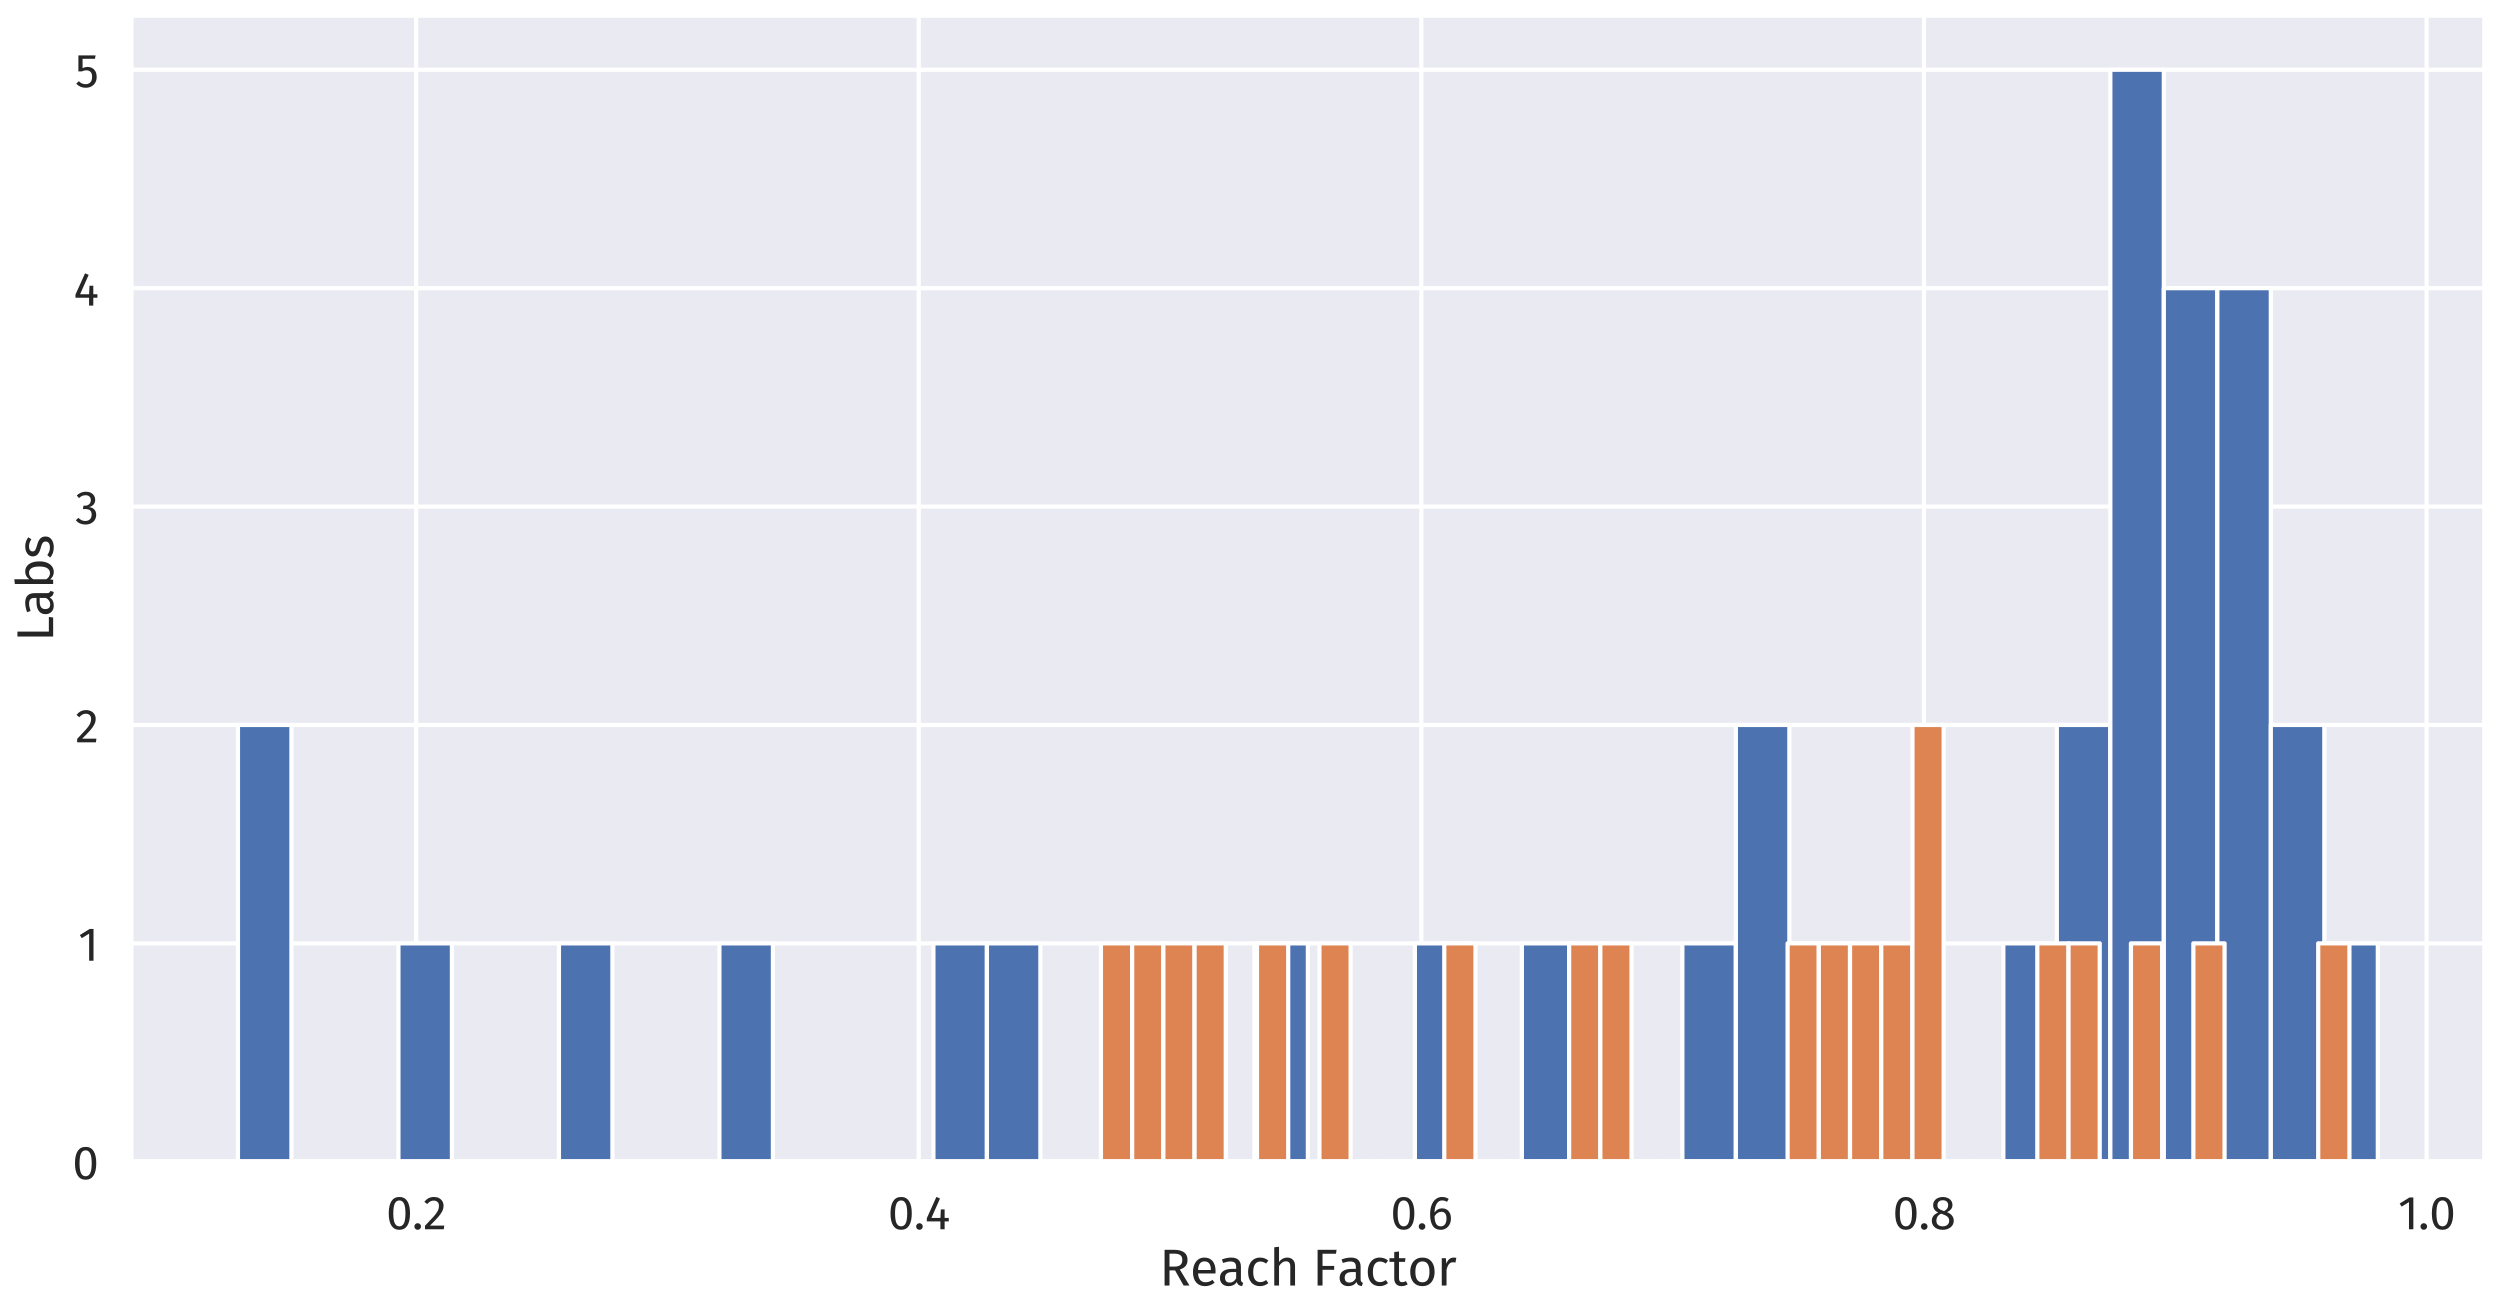 <?xml version="1.0" encoding="utf-8" standalone="no"?>
<!DOCTYPE svg PUBLIC "-//W3C//DTD SVG 1.1//EN"
  "http://www.w3.org/Graphics/SVG/1.1/DTD/svg11.dtd">
<svg height="621.797pt" version="1.1" viewBox="0 0 1185.287 621.797" width="1185.287pt" xmlns="http://www.w3.org/2000/svg" xmlns:xlink="http://www.w3.org/1999/xlink">
 <defs>
  <style type="text/css">*{stroke-linecap:butt;stroke-linejoin:round;}</style>
 </defs>
 <g id="figure_1">
  <g id="patch_1">
   <path d="M 0 621.797 
L 1185.287 621.797 
L 1185.287 0 
L 0 0 
z
" style="fill:#ffffff;"/>
  </g>
  <g id="axes_1">
   <g id="patch_2">
    <path d="M 62.087 550.8 
L 1178.087 550.8 
L 1178.087 7.2 
L 62.087 7.2 
z
" style="fill:#eaeaf2;"/>
   </g>
   <g id="matplotlib.axis_1">
    <g id="xtick_1">
     <g id="line2d_1">
      <path clip-path="url(#pd8f215d0d7)" d="M 197.29 550.8 
L 197.29 7.2 
" style="fill:none;stroke:#ffffff;stroke-linecap:round;stroke-width:2;"/>
     </g>
     <g id="text_1">
      <!-- 0.2 -->
      <g style="fill:#262626;" transform="translate(183.067 582.8)scale(0.22 -0.22)">
       <defs>
        <path d="M 1786 4346 
Q 2496 4346 2857 3779 
Q 3219 3213 3219 2138 
Q 3219 1062 2857 492 
Q 2496 -77 1786 -77 
Q 1075 -77 713 492 
Q 352 1062 352 2138 
Q 352 3213 713 3779 
Q 1075 4346 1786 4346 
z
M 1786 3878 
Q 1370 3878 1168 3468 
Q 966 3059 966 2138 
Q 966 1216 1168 803 
Q 1370 390 1786 390 
Q 2195 390 2400 803 
Q 2605 1216 2605 2138 
Q 2605 3053 2400 3465 
Q 2195 3878 1786 3878 
z
" id="FiraSans-Regular-30" transform="scale(0.016)"/>
        <path d="M 762 813 
Q 954 813 1082 685 
Q 1210 557 1210 371 
Q 1210 186 1082 54 
Q 954 -77 762 -77 
Q 576 -77 448 54 
Q 320 186 320 371 
Q 320 557 448 685 
Q 576 813 762 813 
z
" id="FiraSans-Regular-2e" transform="scale(0.016)"/>
        <path d="M 1459 4346 
Q 1843 4346 2134 4192 
Q 2426 4038 2586 3772 
Q 2746 3507 2746 3174 
Q 2746 2784 2570 2425 
Q 2394 2067 2029 1651 
Q 1664 1235 922 493 
L 2848 493 
L 2778 0 
L 250 0 
L 250 467 
Q 1107 1357 1465 1769 
Q 1824 2182 1977 2489 
Q 2131 2797 2131 3149 
Q 2131 3482 1939 3670 
Q 1747 3859 1427 3859 
Q 1165 3859 966 3750 
Q 768 3642 544 3392 
L 160 3699 
Q 422 4026 742 4186 
Q 1062 4346 1459 4346 
z
" id="FiraSans-Regular-32" transform="scale(0.016)"/>
       </defs>
       <use xlink:href="#FiraSans-Regular-30"/>
       <use x="55.8" xlink:href="#FiraSans-Regular-2e"/>
       <use x="79.8" xlink:href="#FiraSans-Regular-32"/>
      </g>
     </g>
    </g>
    <g id="xtick_2">
     <g id="line2d_2">
      <path clip-path="url(#pd8f215d0d7)" d="M 435.586 550.8 
L 435.586 7.2 
" style="fill:none;stroke:#ffffff;stroke-linecap:round;stroke-width:2;"/>
     </g>
     <g id="text_2">
      <!-- 0.4 -->
      <g style="fill:#262626;" transform="translate(420.956 582.8)scale(0.22 -0.22)">
       <defs>
        <path d="M 3213 1523 
L 3213 1056 
L 2656 1056 
L 2656 0 
L 2086 0 
L 2086 1056 
L 256 1056 
L 256 1478 
L 1542 4346 
L 2035 4141 
L 877 1523 
L 2093 1523 
L 2144 2675 
L 2656 2675 
L 2656 1523 
L 3213 1523 
z
" id="FiraSans-Regular-34" transform="scale(0.016)"/>
       </defs>
       <use xlink:href="#FiraSans-Regular-30"/>
       <use x="55.8" xlink:href="#FiraSans-Regular-2e"/>
       <use x="79.8" xlink:href="#FiraSans-Regular-34"/>
      </g>
     </g>
    </g>
    <g id="xtick_3">
     <g id="line2d_3">
      <path clip-path="url(#pd8f215d0d7)" d="M 673.882 550.8 
L 673.882 7.2 
" style="fill:none;stroke:#ffffff;stroke-linecap:round;stroke-width:2;"/>
     </g>
     <g id="text_3">
      <!-- 0.6 -->
      <g style="fill:#262626;" transform="translate(659.242 582.8)scale(0.22 -0.22)">
       <defs>
        <path d="M 1971 2816 
Q 2298 2816 2566 2662 
Q 2835 2509 2995 2201 
Q 3155 1894 3155 1453 
Q 3155 998 2972 649 
Q 2790 301 2480 112 
Q 2170 -77 1792 -77 
Q 1043 -77 697 476 
Q 352 1030 352 2010 
Q 352 2707 547 3235 
Q 742 3763 1107 4054 
Q 1472 4346 1971 4346 
Q 2458 4346 2854 4083 
L 2624 3693 
Q 2323 3878 1965 3878 
Q 1504 3878 1235 3436 
Q 966 2995 941 2253 
Q 1338 2816 1971 2816 
z
M 1792 390 
Q 2163 390 2361 672 
Q 2560 954 2560 1434 
Q 2560 2349 1869 2349 
Q 1587 2349 1350 2192 
Q 1114 2035 947 1760 
Q 966 1056 1168 723 
Q 1370 390 1792 390 
z
" id="FiraSans-Regular-36" transform="scale(0.016)"/>
       </defs>
       <use xlink:href="#FiraSans-Regular-30"/>
       <use x="55.8" xlink:href="#FiraSans-Regular-2e"/>
       <use x="79.8" xlink:href="#FiraSans-Regular-36"/>
      </g>
     </g>
    </g>
    <g id="xtick_4">
     <g id="line2d_4">
      <path clip-path="url(#pd8f215d0d7)" d="M 912.178 550.8 
L 912.178 7.2 
" style="fill:none;stroke:#ffffff;stroke-linecap:round;stroke-width:2;"/>
     </g>
     <g id="text_4">
      <!-- 0.8 -->
      <g style="fill:#262626;" transform="translate(897.34 582.8)scale(0.22 -0.22)">
       <defs>
        <path d="M 2336 2298 
Q 3238 1933 3238 1146 
Q 3238 794 3049 515 
Q 2861 237 2521 80 
Q 2182 -77 1754 -77 
Q 1318 -77 985 76 
Q 653 230 470 505 
Q 288 781 288 1133 
Q 288 1530 502 1798 
Q 717 2067 1133 2246 
Q 794 2419 630 2665 
Q 467 2912 467 3245 
Q 467 3590 649 3840 
Q 832 4090 1129 4218 
Q 1427 4346 1766 4346 
Q 2099 4346 2396 4224 
Q 2694 4102 2880 3856 
Q 3066 3610 3066 3264 
Q 3066 2944 2886 2713 
Q 2707 2483 2336 2298 
z
M 1766 3904 
Q 1434 3904 1238 3731 
Q 1043 3558 1043 3238 
Q 1043 2931 1232 2771 
Q 1421 2611 1837 2477 
L 1946 2438 
Q 2234 2605 2362 2790 
Q 2490 2976 2490 3245 
Q 2490 3546 2301 3725 
Q 2112 3904 1766 3904 
z
M 1760 390 
Q 2157 390 2390 595 
Q 2624 800 2624 1139 
Q 2624 1370 2534 1526 
Q 2445 1683 2246 1801 
Q 2048 1920 1690 2042 
L 1530 2099 
Q 1210 1946 1056 1712 
Q 902 1478 902 1133 
Q 902 781 1132 585 
Q 1363 390 1760 390 
z
" id="FiraSans-Regular-38" transform="scale(0.016)"/>
       </defs>
       <use xlink:href="#FiraSans-Regular-30"/>
       <use x="55.8" xlink:href="#FiraSans-Regular-2e"/>
       <use x="79.8" xlink:href="#FiraSans-Regular-38"/>
      </g>
     </g>
    </g>
    <g id="xtick_5">
     <g id="line2d_5">
      <path clip-path="url(#pd8f215d0d7)" d="M 1150.474 550.8 
L 1150.474 7.2 
" style="fill:none;stroke:#ffffff;stroke-linecap:round;stroke-width:2;"/>
     </g>
     <g id="text_5">
      <!-- 1.0 -->
      <g style="fill:#262626;" transform="translate(1136.934 582.8)scale(0.22 -0.22)">
       <defs>
        <path d="M 2067 4282 
L 2067 0 
L 1478 0 
L 1478 3654 
L 480 3046 
L 224 3462 
L 1549 4282 
L 2067 4282 
z
" id="FiraSans-Regular-31" transform="scale(0.016)"/>
       </defs>
       <use xlink:href="#FiraSans-Regular-31"/>
       <use x="43.3" xlink:href="#FiraSans-Regular-2e"/>
       <use x="67.3" xlink:href="#FiraSans-Regular-30"/>
      </g>
     </g>
    </g>
    <g id="text_6">
     <!-- Reach Factor -->
     <g style="fill:#262626;" transform="translate(549.684 609.485)scale(0.24 -0.24)">
      <defs>
       <path d="M 1933 1869 
L 1248 1869 
L 1248 0 
L 640 0 
L 640 4410 
L 1798 4410 
Q 2624 4410 3049 4096 
Q 3475 3782 3475 3162 
Q 3475 2701 3238 2413 
Q 3002 2125 2522 1978 
L 3712 0 
L 2989 0 
L 1933 1869 
z
M 1862 2336 
Q 2342 2336 2585 2531 
Q 2829 2726 2829 3162 
Q 2829 3571 2582 3753 
Q 2336 3936 1792 3936 
L 1248 3936 
L 1248 2336 
L 1862 2336 
z
" id="FiraSans-Regular-52" transform="scale(0.016)"/>
       <path d="M 3155 1786 
Q 3155 1638 3142 1485 
L 992 1485 
Q 1030 928 1273 665 
Q 1517 403 1901 403 
Q 2144 403 2349 473 
Q 2554 544 2778 698 
L 3034 346 
Q 2496 -77 1856 -77 
Q 1152 -77 758 384 
Q 365 845 365 1651 
Q 365 2176 534 2582 
Q 704 2989 1021 3219 
Q 1338 3450 1766 3450 
Q 2438 3450 2796 3008 
Q 3155 2566 3155 1786 
z
M 2573 1958 
Q 2573 2458 2374 2720 
Q 2176 2982 1779 2982 
Q 1056 2982 992 1920 
L 2573 1920 
L 2573 1958 
z
" id="FiraSans-Regular-65" transform="scale(0.016)"/>
       <path d="M 2880 787 
Q 2880 582 2950 483 
Q 3021 384 3162 333 
L 3027 -77 
Q 2765 -45 2605 70 
Q 2445 186 2368 429 
Q 2029 -77 1363 -77 
Q 864 -77 576 204 
Q 288 486 288 941 
Q 288 1478 675 1766 
Q 1062 2054 1773 2054 
L 2291 2054 
L 2291 2304 
Q 2291 2662 2118 2816 
Q 1946 2970 1587 2970 
Q 1216 2970 678 2790 
L 531 3219 
Q 1158 3450 1696 3450 
Q 2291 3450 2585 3158 
Q 2880 2867 2880 2330 
L 2880 787 
z
M 1498 365 
Q 2003 365 2291 890 
L 2291 1664 
L 1850 1664 
Q 915 1664 915 973 
Q 915 672 1062 518 
Q 1210 365 1498 365 
z
" id="FiraSans-Regular-61" transform="scale(0.016)"/>
       <path d="M 1837 3450 
Q 2138 3450 2387 3363 
Q 2637 3277 2867 3085 
L 2586 2714 
Q 2406 2842 2236 2902 
Q 2067 2963 1862 2963 
Q 1453 2963 1225 2636 
Q 998 2310 998 1670 
Q 998 1030 1222 726 
Q 1446 422 1862 422 
Q 2061 422 2227 483 
Q 2394 544 2598 678 
L 2867 294 
Q 2406 -77 1837 -77 
Q 1152 -77 758 384 
Q 365 845 365 1658 
Q 365 2195 544 2598 
Q 723 3002 1052 3226 
Q 1382 3450 1837 3450 
z
" id="FiraSans-Regular-63" transform="scale(0.016)"/>
       <path d="M 2195 3450 
Q 2656 3450 2915 3174 
Q 3174 2899 3174 2419 
L 3174 0 
L 2586 0 
L 2586 2336 
Q 2586 2694 2448 2841 
Q 2310 2989 2048 2989 
Q 1786 2989 1581 2835 
Q 1376 2682 1197 2400 
L 1197 0 
L 608 0 
L 608 4723 
L 1197 4787 
L 1197 2906 
Q 1594 3450 2195 3450 
z
" id="FiraSans-Regular-68" transform="scale(0.016)"/>
       <path id="FiraSans-Regular-20" transform="scale(0.016)"/>
       <path d="M 640 0 
L 640 4410 
L 2982 4410 
L 2912 3923 
L 1248 3923 
L 1248 2419 
L 2688 2419 
L 2688 1939 
L 1248 1939 
L 1248 0 
L 640 0 
z
" id="FiraSans-Regular-46" transform="scale(0.016)"/>
       <path d="M 2310 154 
Q 1978 -77 1555 -77 
Q 1126 -77 886 169 
Q 646 416 646 883 
L 646 2918 
L 58 2918 
L 58 3373 
L 646 3373 
L 646 4134 
L 1235 4205 
L 1235 3373 
L 2035 3373 
L 1971 2918 
L 1235 2918 
L 1235 909 
Q 1235 646 1328 528 
Q 1421 410 1638 410 
Q 1837 410 2086 544 
L 2310 154 
z
" id="FiraSans-Regular-74" transform="scale(0.016)"/>
       <path d="M 1875 3450 
Q 2586 3450 2979 2976 
Q 3373 2502 3373 1690 
Q 3373 1165 3193 765 
Q 3014 365 2675 144 
Q 2336 -77 1869 -77 
Q 1158 -77 761 396 
Q 365 870 365 1683 
Q 365 2208 544 2608 
Q 723 3008 1062 3229 
Q 1402 3450 1875 3450 
z
M 1875 2976 
Q 998 2976 998 1683 
Q 998 397 1869 397 
Q 2739 397 2739 1690 
Q 2739 2976 1875 2976 
z
" id="FiraSans-Regular-6f" transform="scale(0.016)"/>
       <path d="M 2074 3450 
Q 2253 3450 2406 3411 
L 2298 2835 
Q 2144 2874 2003 2874 
Q 1690 2874 1498 2643 
Q 1306 2413 1197 1926 
L 1197 0 
L 608 0 
L 608 3373 
L 1114 3373 
L 1171 2688 
Q 1306 3066 1536 3258 
Q 1766 3450 2074 3450 
z
" id="FiraSans-Regular-72" transform="scale(0.016)"/>
      </defs>
      <use xlink:href="#FiraSans-Regular-52"/>
      <use x="60.5" xlink:href="#FiraSans-Regular-65"/>
      <use x="115" xlink:href="#FiraSans-Regular-61"/>
      <use x="169.4" xlink:href="#FiraSans-Regular-63"/>
      <use x="217.2" xlink:href="#FiraSans-Regular-68"/>
      <use x="275.8" xlink:href="#FiraSans-Regular-20"/>
      <use x="302.3" xlink:href="#FiraSans-Regular-46"/>
      <use x="351.4" xlink:href="#FiraSans-Regular-61"/>
      <use x="405.8" xlink:href="#FiraSans-Regular-63"/>
      <use x="453.6" xlink:href="#FiraSans-Regular-74"/>
      <use x="489.7" xlink:href="#FiraSans-Regular-6f"/>
      <use x="548.1" xlink:href="#FiraSans-Regular-72"/>
     </g>
    </g>
   </g>
   <g id="matplotlib.axis_2">
    <g id="ytick_1">
     <g id="line2d_6">
      <path clip-path="url(#pd8f215d0d7)" d="M 62.087 550.8 
L 1178.087 550.8 
" style="fill:none;stroke:#ffffff;stroke-linecap:round;stroke-width:2;"/>
     </g>
     <g id="text_7">
      <!-- 0 -->
      <g style="fill:#262626;" transform="translate(34.311 559.05)scale(0.22 -0.22)">
       <use xlink:href="#FiraSans-Regular-30"/>
      </g>
     </g>
    </g>
    <g id="ytick_2">
     <g id="line2d_7">
      <path clip-path="url(#pd8f215d0d7)" d="M 62.087 447.257 
L 1178.087 447.257 
" style="fill:none;stroke:#ffffff;stroke-linecap:round;stroke-width:2;"/>
     </g>
     <g id="text_8">
      <!-- 1 -->
      <g style="fill:#262626;" transform="translate(37.061 455.507)scale(0.22 -0.22)">
       <use xlink:href="#FiraSans-Regular-31"/>
      </g>
     </g>
    </g>
    <g id="ytick_3">
     <g id="line2d_8">
      <path clip-path="url(#pd8f215d0d7)" d="M 62.087 343.714 
L 1178.087 343.714 
" style="fill:none;stroke:#ffffff;stroke-linecap:round;stroke-width:2;"/>
     </g>
     <g id="text_9">
      <!-- 2 -->
      <g style="fill:#262626;" transform="translate(35.697 351.964)scale(0.22 -0.22)">
       <use xlink:href="#FiraSans-Regular-32"/>
      </g>
     </g>
    </g>
    <g id="ytick_4">
     <g id="line2d_9">
      <path clip-path="url(#pd8f215d0d7)" d="M 62.087 240.171 
L 1178.087 240.171 
" style="fill:none;stroke:#ffffff;stroke-linecap:round;stroke-width:2;"/>
     </g>
     <g id="text_10">
      <!-- 3 -->
      <g style="fill:#262626;" transform="translate(35.607 248.421)scale(0.22 -0.22)">
       <defs>
        <path d="M 1440 4346 
Q 1837 4346 2121 4198 
Q 2406 4051 2556 3801 
Q 2707 3552 2707 3258 
Q 2707 2867 2480 2614 
Q 2253 2362 1875 2272 
Q 2304 2234 2573 1965 
Q 2842 1696 2842 1235 
Q 2842 864 2662 563 
Q 2483 262 2150 92 
Q 1818 -77 1382 -77 
Q 992 -77 665 67 
Q 339 211 96 499 
L 448 826 
Q 659 608 880 505 
Q 1101 403 1363 403 
Q 1766 403 1996 630 
Q 2227 858 2227 1242 
Q 2227 1664 2009 1837 
Q 1792 2010 1376 2010 
L 1056 2010 
L 1126 2464 
L 1344 2464 
Q 1677 2464 1897 2662 
Q 2118 2861 2118 3219 
Q 2118 3520 1926 3696 
Q 1734 3872 1408 3872 
Q 1158 3872 950 3782 
Q 742 3693 525 3488 
L 218 3840 
Q 762 4346 1440 4346 
z
" id="FiraSans-Regular-33" transform="scale(0.016)"/>
       </defs>
       <use xlink:href="#FiraSans-Regular-33"/>
      </g>
     </g>
    </g>
    <g id="ytick_5">
     <g id="line2d_10">
      <path clip-path="url(#pd8f215d0d7)" d="M 62.087 136.629 
L 1178.087 136.629 
" style="fill:none;stroke:#ffffff;stroke-linecap:round;stroke-width:2;"/>
     </g>
     <g id="text_11">
      <!-- 4 -->
      <g style="fill:#262626;" transform="translate(34.882 144.879)scale(0.22 -0.22)">
       <use xlink:href="#FiraSans-Regular-34"/>
      </g>
     </g>
    </g>
    <g id="ytick_6">
     <g id="line2d_11">
      <path clip-path="url(#pd8f215d0d7)" d="M 62.087 33.086 
L 1178.087 33.086 
" style="fill:none;stroke:#ffffff;stroke-linecap:round;stroke-width:2;"/>
     </g>
     <g id="text_12">
      <!-- 5 -->
      <g style="fill:#262626;" transform="translate(35.566 41.336)scale(0.22 -0.22)">
       <defs>
        <path d="M 2688 3821 
L 1018 3821 
L 1018 2560 
Q 1344 2726 1702 2726 
Q 2253 2726 2585 2364 
Q 2918 2003 2918 1370 
Q 2918 947 2732 617 
Q 2547 288 2211 105 
Q 1875 -77 1434 -77 
Q 1043 -77 736 60 
Q 429 198 166 467 
L 512 806 
Q 717 602 934 502 
Q 1152 403 1427 403 
Q 1837 403 2070 659 
Q 2304 915 2304 1382 
Q 2304 1850 2093 2061 
Q 1882 2272 1523 2272 
Q 1357 2272 1216 2237 
Q 1075 2202 915 2125 
L 454 2125 
L 454 4282 
L 2771 4282 
L 2688 3821 
z
" id="FiraSans-Regular-35" transform="scale(0.016)"/>
       </defs>
       <use xlink:href="#FiraSans-Regular-35"/>
      </g>
     </g>
    </g>
    <g id="text_13">
     <!-- Labs -->
     <g style="fill:#262626;" transform="translate(25.2 304.238)rotate(-90)scale(0.24 -0.24)">
      <defs>
       <path d="M 1248 4410 
L 1248 531 
L 3059 531 
L 2989 0 
L 640 0 
L 640 4410 
L 1248 4410 
z
" id="FiraSans-Regular-4c" transform="scale(0.016)"/>
       <path d="M 2150 3450 
Q 2726 3450 3065 2986 
Q 3405 2522 3405 1690 
Q 3405 1165 3245 765 
Q 3085 365 2784 144 
Q 2483 -77 2080 -77 
Q 1549 -77 1184 371 
L 1126 0 
L 608 0 
L 608 4730 
L 1197 4800 
L 1197 2950 
Q 1562 3450 2150 3450 
z
M 1939 390 
Q 2330 390 2550 707 
Q 2771 1024 2771 1690 
Q 2771 2374 2566 2678 
Q 2362 2982 1984 2982 
Q 1536 2982 1197 2458 
L 1197 845 
Q 1331 634 1526 512 
Q 1722 390 1939 390 
z
" id="FiraSans-Regular-62" transform="scale(0.016)"/>
       <path d="M 1523 3450 
Q 1869 3450 2144 3354 
Q 2419 3258 2669 3066 
L 2419 2694 
Q 2189 2842 1981 2912 
Q 1773 2982 1542 2982 
Q 1254 2982 1088 2864 
Q 922 2746 922 2541 
Q 922 2336 1078 2221 
Q 1235 2106 1645 1997 
Q 2208 1856 2486 1613 
Q 2765 1370 2765 947 
Q 2765 448 2377 185 
Q 1990 -77 1434 -77 
Q 666 -77 160 365 
L 474 723 
Q 902 397 1421 397 
Q 1754 397 1949 534 
Q 2144 672 2144 909 
Q 2144 1082 2073 1187 
Q 2003 1293 1830 1373 
Q 1658 1453 1325 1542 
Q 787 1683 547 1920 
Q 307 2157 307 2522 
Q 307 2784 464 2998 
Q 621 3213 899 3331 
Q 1178 3450 1523 3450 
z
" id="FiraSans-Regular-73" transform="scale(0.016)"/>
      </defs>
      <use xlink:href="#FiraSans-Regular-4c"/>
      <use x="49.8" xlink:href="#FiraSans-Regular-61"/>
      <use x="104.2" xlink:href="#FiraSans-Regular-62"/>
      <use x="163.6" xlink:href="#FiraSans-Regular-73"/>
     </g>
    </g>
   </g>
   <g id="patch_3">
    <path clip-path="url(#pd8f215d0d7)" d="M 112.814 550.8 
L 138.177 550.8 
L 138.177 343.714 
L 112.814 343.714 
z
" style="fill:#4c72b0;stroke:#ffffff;stroke-linejoin:miter;stroke-width:2;"/>
   </g>
   <g id="patch_4">
    <path clip-path="url(#pd8f215d0d7)" d="M 138.177 550.8 
L 163.541 550.8 
L 163.541 550.8 
L 138.177 550.8 
z
" style="fill:#4c72b0;stroke:#ffffff;stroke-linejoin:miter;stroke-width:2;"/>
   </g>
   <g id="patch_5">
    <path clip-path="url(#pd8f215d0d7)" d="M 163.541 550.8 
L 188.905 550.8 
L 188.905 550.8 
L 163.541 550.8 
z
" style="fill:#4c72b0;stroke:#ffffff;stroke-linejoin:miter;stroke-width:2;"/>
   </g>
   <g id="patch_6">
    <path clip-path="url(#pd8f215d0d7)" d="M 188.905 550.8 
L 214.268 550.8 
L 214.268 447.257 
L 188.905 447.257 
z
" style="fill:#4c72b0;stroke:#ffffff;stroke-linejoin:miter;stroke-width:2;"/>
   </g>
   <g id="patch_7">
    <path clip-path="url(#pd8f215d0d7)" d="M 214.268 550.8 
L 239.632 550.8 
L 239.632 550.8 
L 214.268 550.8 
z
" style="fill:#4c72b0;stroke:#ffffff;stroke-linejoin:miter;stroke-width:2;"/>
   </g>
   <g id="patch_8">
    <path clip-path="url(#pd8f215d0d7)" d="M 239.632 550.8 
L 264.996 550.8 
L 264.996 550.8 
L 239.632 550.8 
z
" style="fill:#4c72b0;stroke:#ffffff;stroke-linejoin:miter;stroke-width:2;"/>
   </g>
   <g id="patch_9">
    <path clip-path="url(#pd8f215d0d7)" d="M 264.996 550.8 
L 290.359 550.8 
L 290.359 447.257 
L 264.996 447.257 
z
" style="fill:#4c72b0;stroke:#ffffff;stroke-linejoin:miter;stroke-width:2;"/>
   </g>
   <g id="patch_10">
    <path clip-path="url(#pd8f215d0d7)" d="M 290.359 550.8 
L 315.723 550.8 
L 315.723 550.8 
L 290.359 550.8 
z
" style="fill:#4c72b0;stroke:#ffffff;stroke-linejoin:miter;stroke-width:2;"/>
   </g>
   <g id="patch_11">
    <path clip-path="url(#pd8f215d0d7)" d="M 315.723 550.8 
L 341.087 550.8 
L 341.087 550.8 
L 315.723 550.8 
z
" style="fill:#4c72b0;stroke:#ffffff;stroke-linejoin:miter;stroke-width:2;"/>
   </g>
   <g id="patch_12">
    <path clip-path="url(#pd8f215d0d7)" d="M 341.087 550.8 
L 366.45 550.8 
L 366.45 447.257 
L 341.087 447.257 
z
" style="fill:#4c72b0;stroke:#ffffff;stroke-linejoin:miter;stroke-width:2;"/>
   </g>
   <g id="patch_13">
    <path clip-path="url(#pd8f215d0d7)" d="M 366.45 550.8 
L 391.814 550.8 
L 391.814 550.8 
L 366.45 550.8 
z
" style="fill:#4c72b0;stroke:#ffffff;stroke-linejoin:miter;stroke-width:2;"/>
   </g>
   <g id="patch_14">
    <path clip-path="url(#pd8f215d0d7)" d="M 391.814 550.8 
L 417.177 550.8 
L 417.177 550.8 
L 391.814 550.8 
z
" style="fill:#4c72b0;stroke:#ffffff;stroke-linejoin:miter;stroke-width:2;"/>
   </g>
   <g id="patch_15">
    <path clip-path="url(#pd8f215d0d7)" d="M 417.177 550.8 
L 442.541 550.8 
L 442.541 550.8 
L 417.177 550.8 
z
" style="fill:#4c72b0;stroke:#ffffff;stroke-linejoin:miter;stroke-width:2;"/>
   </g>
   <g id="patch_16">
    <path clip-path="url(#pd8f215d0d7)" d="M 442.541 550.8 
L 467.905 550.8 
L 467.905 447.257 
L 442.541 447.257 
z
" style="fill:#4c72b0;stroke:#ffffff;stroke-linejoin:miter;stroke-width:2;"/>
   </g>
   <g id="patch_17">
    <path clip-path="url(#pd8f215d0d7)" d="M 467.905 550.8 
L 493.268 550.8 
L 493.268 447.257 
L 467.905 447.257 
z
" style="fill:#4c72b0;stroke:#ffffff;stroke-linejoin:miter;stroke-width:2;"/>
   </g>
   <g id="patch_18">
    <path clip-path="url(#pd8f215d0d7)" d="M 493.268 550.8 
L 518.632 550.8 
L 518.632 550.8 
L 493.268 550.8 
z
" style="fill:#4c72b0;stroke:#ffffff;stroke-linejoin:miter;stroke-width:2;"/>
   </g>
   <g id="patch_19">
    <path clip-path="url(#pd8f215d0d7)" d="M 518.632 550.8 
L 543.996 550.8 
L 543.996 550.8 
L 518.632 550.8 
z
" style="fill:#4c72b0;stroke:#ffffff;stroke-linejoin:miter;stroke-width:2;"/>
   </g>
   <g id="patch_20">
    <path clip-path="url(#pd8f215d0d7)" d="M 543.996 550.8 
L 569.359 550.8 
L 569.359 550.8 
L 543.996 550.8 
z
" style="fill:#4c72b0;stroke:#ffffff;stroke-linejoin:miter;stroke-width:2;"/>
   </g>
   <g id="patch_21">
    <path clip-path="url(#pd8f215d0d7)" d="M 569.359 550.8 
L 594.723 550.8 
L 594.723 550.8 
L 569.359 550.8 
z
" style="fill:#4c72b0;stroke:#ffffff;stroke-linejoin:miter;stroke-width:2;"/>
   </g>
   <g id="patch_22">
    <path clip-path="url(#pd8f215d0d7)" d="M 594.723 550.8 
L 620.087 550.8 
L 620.087 447.257 
L 594.723 447.257 
z
" style="fill:#4c72b0;stroke:#ffffff;stroke-linejoin:miter;stroke-width:2;"/>
   </g>
   <g id="patch_23">
    <path clip-path="url(#pd8f215d0d7)" d="M 620.087 550.8 
L 645.45 550.8 
L 645.45 550.8 
L 620.087 550.8 
z
" style="fill:#4c72b0;stroke:#ffffff;stroke-linejoin:miter;stroke-width:2;"/>
   </g>
   <g id="patch_24">
    <path clip-path="url(#pd8f215d0d7)" d="M 645.45 550.8 
L 670.814 550.8 
L 670.814 550.8 
L 645.45 550.8 
z
" style="fill:#4c72b0;stroke:#ffffff;stroke-linejoin:miter;stroke-width:2;"/>
   </g>
   <g id="patch_25">
    <path clip-path="url(#pd8f215d0d7)" d="M 670.814 550.8 
L 696.177 550.8 
L 696.177 447.257 
L 670.814 447.257 
z
" style="fill:#4c72b0;stroke:#ffffff;stroke-linejoin:miter;stroke-width:2;"/>
   </g>
   <g id="patch_26">
    <path clip-path="url(#pd8f215d0d7)" d="M 696.177 550.8 
L 721.541 550.8 
L 721.541 550.8 
L 696.177 550.8 
z
" style="fill:#4c72b0;stroke:#ffffff;stroke-linejoin:miter;stroke-width:2;"/>
   </g>
   <g id="patch_27">
    <path clip-path="url(#pd8f215d0d7)" d="M 721.541 550.8 
L 746.905 550.8 
L 746.905 447.257 
L 721.541 447.257 
z
" style="fill:#4c72b0;stroke:#ffffff;stroke-linejoin:miter;stroke-width:2;"/>
   </g>
   <g id="patch_28">
    <path clip-path="url(#pd8f215d0d7)" d="M 746.905 550.8 
L 772.268 550.8 
L 772.268 550.8 
L 746.905 550.8 
z
" style="fill:#4c72b0;stroke:#ffffff;stroke-linejoin:miter;stroke-width:2;"/>
   </g>
   <g id="patch_29">
    <path clip-path="url(#pd8f215d0d7)" d="M 772.268 550.8 
L 797.632 550.8 
L 797.632 550.8 
L 772.268 550.8 
z
" style="fill:#4c72b0;stroke:#ffffff;stroke-linejoin:miter;stroke-width:2;"/>
   </g>
   <g id="patch_30">
    <path clip-path="url(#pd8f215d0d7)" d="M 797.632 550.8 
L 822.996 550.8 
L 822.996 447.257 
L 797.632 447.257 
z
" style="fill:#4c72b0;stroke:#ffffff;stroke-linejoin:miter;stroke-width:2;"/>
   </g>
   <g id="patch_31">
    <path clip-path="url(#pd8f215d0d7)" d="M 822.996 550.8 
L 848.359 550.8 
L 848.359 343.714 
L 822.996 343.714 
z
" style="fill:#4c72b0;stroke:#ffffff;stroke-linejoin:miter;stroke-width:2;"/>
   </g>
   <g id="patch_32">
    <path clip-path="url(#pd8f215d0d7)" d="M 848.359 550.8 
L 873.723 550.8 
L 873.723 447.257 
L 848.359 447.257 
z
" style="fill:#4c72b0;stroke:#ffffff;stroke-linejoin:miter;stroke-width:2;"/>
   </g>
   <g id="patch_33">
    <path clip-path="url(#pd8f215d0d7)" d="M 873.723 550.8 
L 899.087 550.8 
L 899.087 550.8 
L 873.723 550.8 
z
" style="fill:#4c72b0;stroke:#ffffff;stroke-linejoin:miter;stroke-width:2;"/>
   </g>
   <g id="patch_34">
    <path clip-path="url(#pd8f215d0d7)" d="M 899.087 550.8 
L 924.45 550.8 
L 924.45 550.8 
L 899.087 550.8 
z
" style="fill:#4c72b0;stroke:#ffffff;stroke-linejoin:miter;stroke-width:2;"/>
   </g>
   <g id="patch_35">
    <path clip-path="url(#pd8f215d0d7)" d="M 924.45 550.8 
L 949.814 550.8 
L 949.814 550.8 
L 924.45 550.8 
z
" style="fill:#4c72b0;stroke:#ffffff;stroke-linejoin:miter;stroke-width:2;"/>
   </g>
   <g id="patch_36">
    <path clip-path="url(#pd8f215d0d7)" d="M 949.814 550.8 
L 975.177 550.8 
L 975.177 447.257 
L 949.814 447.257 
z
" style="fill:#4c72b0;stroke:#ffffff;stroke-linejoin:miter;stroke-width:2;"/>
   </g>
   <g id="patch_37">
    <path clip-path="url(#pd8f215d0d7)" d="M 975.177 550.8 
L 1000.541 550.8 
L 1000.541 343.714 
L 975.177 343.714 
z
" style="fill:#4c72b0;stroke:#ffffff;stroke-linejoin:miter;stroke-width:2;"/>
   </g>
   <g id="patch_38">
    <path clip-path="url(#pd8f215d0d7)" d="M 1000.541 550.8 
L 1025.905 550.8 
L 1025.905 33.086 
L 1000.541 33.086 
z
" style="fill:#4c72b0;stroke:#ffffff;stroke-linejoin:miter;stroke-width:2;"/>
   </g>
   <g id="patch_39">
    <path clip-path="url(#pd8f215d0d7)" d="M 1025.905 550.8 
L 1051.268 550.8 
L 1051.268 136.629 
L 1025.905 136.629 
z
" style="fill:#4c72b0;stroke:#ffffff;stroke-linejoin:miter;stroke-width:2;"/>
   </g>
   <g id="patch_40">
    <path clip-path="url(#pd8f215d0d7)" d="M 1051.268 550.8 
L 1076.632 550.8 
L 1076.632 136.629 
L 1051.268 136.629 
z
" style="fill:#4c72b0;stroke:#ffffff;stroke-linejoin:miter;stroke-width:2;"/>
   </g>
   <g id="patch_41">
    <path clip-path="url(#pd8f215d0d7)" d="M 1076.632 550.8 
L 1101.996 550.8 
L 1101.996 343.714 
L 1076.632 343.714 
z
" style="fill:#4c72b0;stroke:#ffffff;stroke-linejoin:miter;stroke-width:2;"/>
   </g>
   <g id="patch_42">
    <path clip-path="url(#pd8f215d0d7)" d="M 1101.996 550.8 
L 1127.359 550.8 
L 1127.359 447.257 
L 1101.996 447.257 
z
" style="fill:#4c72b0;stroke:#ffffff;stroke-linejoin:miter;stroke-width:2;"/>
   </g>
   <g id="patch_43">
    <path clip-path="url(#pd8f215d0d7)" d="M 521.968 550.8 
L 536.766 550.8 
L 536.766 447.257 
L 521.968 447.257 
z
" style="fill:#dd8452;stroke:#ffffff;stroke-linejoin:miter;stroke-width:2;"/>
   </g>
   <g id="patch_44">
    <path clip-path="url(#pd8f215d0d7)" d="M 536.766 550.8 
L 551.565 550.8 
L 551.565 447.257 
L 536.766 447.257 
z
" style="fill:#dd8452;stroke:#ffffff;stroke-linejoin:miter;stroke-width:2;"/>
   </g>
   <g id="patch_45">
    <path clip-path="url(#pd8f215d0d7)" d="M 551.565 550.8 
L 566.363 550.8 
L 566.363 447.257 
L 551.565 447.257 
z
" style="fill:#dd8452;stroke:#ffffff;stroke-linejoin:miter;stroke-width:2;"/>
   </g>
   <g id="patch_46">
    <path clip-path="url(#pd8f215d0d7)" d="M 566.363 550.8 
L 581.161 550.8 
L 581.161 447.257 
L 566.363 447.257 
z
" style="fill:#dd8452;stroke:#ffffff;stroke-linejoin:miter;stroke-width:2;"/>
   </g>
   <g id="patch_47">
    <path clip-path="url(#pd8f215d0d7)" d="M 581.161 550.8 
L 595.959 550.8 
L 595.959 550.8 
L 581.161 550.8 
z
" style="fill:#dd8452;stroke:#ffffff;stroke-linejoin:miter;stroke-width:2;"/>
   </g>
   <g id="patch_48">
    <path clip-path="url(#pd8f215d0d7)" d="M 595.959 550.8 
L 610.757 550.8 
L 610.757 447.257 
L 595.959 447.257 
z
" style="fill:#dd8452;stroke:#ffffff;stroke-linejoin:miter;stroke-width:2;"/>
   </g>
   <g id="patch_49">
    <path clip-path="url(#pd8f215d0d7)" d="M 610.757 550.8 
L 625.555 550.8 
L 625.555 550.8 
L 610.757 550.8 
z
" style="fill:#dd8452;stroke:#ffffff;stroke-linejoin:miter;stroke-width:2;"/>
   </g>
   <g id="patch_50">
    <path clip-path="url(#pd8f215d0d7)" d="M 625.555 550.8 
L 640.354 550.8 
L 640.354 447.257 
L 625.555 447.257 
z
" style="fill:#dd8452;stroke:#ffffff;stroke-linejoin:miter;stroke-width:2;"/>
   </g>
   <g id="patch_51">
    <path clip-path="url(#pd8f215d0d7)" d="M 640.354 550.8 
L 655.152 550.8 
L 655.152 550.8 
L 640.354 550.8 
z
" style="fill:#dd8452;stroke:#ffffff;stroke-linejoin:miter;stroke-width:2;"/>
   </g>
   <g id="patch_52">
    <path clip-path="url(#pd8f215d0d7)" d="M 655.152 550.8 
L 669.95 550.8 
L 669.95 550.8 
L 655.152 550.8 
z
" style="fill:#dd8452;stroke:#ffffff;stroke-linejoin:miter;stroke-width:2;"/>
   </g>
   <g id="patch_53">
    <path clip-path="url(#pd8f215d0d7)" d="M 669.95 550.8 
L 684.748 550.8 
L 684.748 550.8 
L 669.95 550.8 
z
" style="fill:#dd8452;stroke:#ffffff;stroke-linejoin:miter;stroke-width:2;"/>
   </g>
   <g id="patch_54">
    <path clip-path="url(#pd8f215d0d7)" d="M 684.748 550.8 
L 699.546 550.8 
L 699.546 447.257 
L 684.748 447.257 
z
" style="fill:#dd8452;stroke:#ffffff;stroke-linejoin:miter;stroke-width:2;"/>
   </g>
   <g id="patch_55">
    <path clip-path="url(#pd8f215d0d7)" d="M 699.546 550.8 
L 714.345 550.8 
L 714.345 550.8 
L 699.546 550.8 
z
" style="fill:#dd8452;stroke:#ffffff;stroke-linejoin:miter;stroke-width:2;"/>
   </g>
   <g id="patch_56">
    <path clip-path="url(#pd8f215d0d7)" d="M 714.345 550.8 
L 729.143 550.8 
L 729.143 550.8 
L 714.345 550.8 
z
" style="fill:#dd8452;stroke:#ffffff;stroke-linejoin:miter;stroke-width:2;"/>
   </g>
   <g id="patch_57">
    <path clip-path="url(#pd8f215d0d7)" d="M 729.143 550.8 
L 743.941 550.8 
L 743.941 550.8 
L 729.143 550.8 
z
" style="fill:#dd8452;stroke:#ffffff;stroke-linejoin:miter;stroke-width:2;"/>
   </g>
   <g id="patch_58">
    <path clip-path="url(#pd8f215d0d7)" d="M 743.941 550.8 
L 758.739 550.8 
L 758.739 447.257 
L 743.941 447.257 
z
" style="fill:#dd8452;stroke:#ffffff;stroke-linejoin:miter;stroke-width:2;"/>
   </g>
   <g id="patch_59">
    <path clip-path="url(#pd8f215d0d7)" d="M 758.739 550.8 
L 773.537 550.8 
L 773.537 447.257 
L 758.739 447.257 
z
" style="fill:#dd8452;stroke:#ffffff;stroke-linejoin:miter;stroke-width:2;"/>
   </g>
   <g id="patch_60">
    <path clip-path="url(#pd8f215d0d7)" d="M 773.537 550.8 
L 788.335 550.8 
L 788.335 550.8 
L 773.537 550.8 
z
" style="fill:#dd8452;stroke:#ffffff;stroke-linejoin:miter;stroke-width:2;"/>
   </g>
   <g id="patch_61">
    <path clip-path="url(#pd8f215d0d7)" d="M 788.335 550.8 
L 803.134 550.8 
L 803.134 550.8 
L 788.335 550.8 
z
" style="fill:#dd8452;stroke:#ffffff;stroke-linejoin:miter;stroke-width:2;"/>
   </g>
   <g id="patch_62">
    <path clip-path="url(#pd8f215d0d7)" d="M 803.134 550.8 
L 817.932 550.8 
L 817.932 550.8 
L 803.134 550.8 
z
" style="fill:#dd8452;stroke:#ffffff;stroke-linejoin:miter;stroke-width:2;"/>
   </g>
   <g id="patch_63">
    <path clip-path="url(#pd8f215d0d7)" d="M 817.932 550.8 
L 832.73 550.8 
L 832.73 550.8 
L 817.932 550.8 
z
" style="fill:#dd8452;stroke:#ffffff;stroke-linejoin:miter;stroke-width:2;"/>
   </g>
   <g id="patch_64">
    <path clip-path="url(#pd8f215d0d7)" d="M 832.73 550.8 
L 847.528 550.8 
L 847.528 550.8 
L 832.73 550.8 
z
" style="fill:#dd8452;stroke:#ffffff;stroke-linejoin:miter;stroke-width:2;"/>
   </g>
   <g id="patch_65">
    <path clip-path="url(#pd8f215d0d7)" d="M 847.528 550.8 
L 862.326 550.8 
L 862.326 447.257 
L 847.528 447.257 
z
" style="fill:#dd8452;stroke:#ffffff;stroke-linejoin:miter;stroke-width:2;"/>
   </g>
   <g id="patch_66">
    <path clip-path="url(#pd8f215d0d7)" d="M 862.326 550.8 
L 877.125 550.8 
L 877.125 447.257 
L 862.326 447.257 
z
" style="fill:#dd8452;stroke:#ffffff;stroke-linejoin:miter;stroke-width:2;"/>
   </g>
   <g id="patch_67">
    <path clip-path="url(#pd8f215d0d7)" d="M 877.125 550.8 
L 891.923 550.8 
L 891.923 447.257 
L 877.125 447.257 
z
" style="fill:#dd8452;stroke:#ffffff;stroke-linejoin:miter;stroke-width:2;"/>
   </g>
   <g id="patch_68">
    <path clip-path="url(#pd8f215d0d7)" d="M 891.923 550.8 
L 906.721 550.8 
L 906.721 447.257 
L 891.923 447.257 
z
" style="fill:#dd8452;stroke:#ffffff;stroke-linejoin:miter;stroke-width:2;"/>
   </g>
   <g id="patch_69">
    <path clip-path="url(#pd8f215d0d7)" d="M 906.721 550.8 
L 921.519 550.8 
L 921.519 343.714 
L 906.721 343.714 
z
" style="fill:#dd8452;stroke:#ffffff;stroke-linejoin:miter;stroke-width:2;"/>
   </g>
   <g id="patch_70">
    <path clip-path="url(#pd8f215d0d7)" d="M 921.519 550.8 
L 936.317 550.8 
L 936.317 550.8 
L 921.519 550.8 
z
" style="fill:#dd8452;stroke:#ffffff;stroke-linejoin:miter;stroke-width:2;"/>
   </g>
   <g id="patch_71">
    <path clip-path="url(#pd8f215d0d7)" d="M 936.317 550.8 
L 951.116 550.8 
L 951.116 550.8 
L 936.317 550.8 
z
" style="fill:#dd8452;stroke:#ffffff;stroke-linejoin:miter;stroke-width:2;"/>
   </g>
   <g id="patch_72">
    <path clip-path="url(#pd8f215d0d7)" d="M 951.116 550.8 
L 965.914 550.8 
L 965.914 550.8 
L 951.116 550.8 
z
" style="fill:#dd8452;stroke:#ffffff;stroke-linejoin:miter;stroke-width:2;"/>
   </g>
   <g id="patch_73">
    <path clip-path="url(#pd8f215d0d7)" d="M 965.914 550.8 
L 980.712 550.8 
L 980.712 447.257 
L 965.914 447.257 
z
" style="fill:#dd8452;stroke:#ffffff;stroke-linejoin:miter;stroke-width:2;"/>
   </g>
   <g id="patch_74">
    <path clip-path="url(#pd8f215d0d7)" d="M 980.712 550.8 
L 995.51 550.8 
L 995.51 447.257 
L 980.712 447.257 
z
" style="fill:#dd8452;stroke:#ffffff;stroke-linejoin:miter;stroke-width:2;"/>
   </g>
   <g id="patch_75">
    <path clip-path="url(#pd8f215d0d7)" d="M 995.51 550.8 
L 1010.308 550.8 
L 1010.308 550.8 
L 995.51 550.8 
z
" style="fill:#dd8452;stroke:#ffffff;stroke-linejoin:miter;stroke-width:2;"/>
   </g>
   <g id="patch_76">
    <path clip-path="url(#pd8f215d0d7)" d="M 1010.308 550.8 
L 1025.106 550.8 
L 1025.106 447.257 
L 1010.308 447.257 
z
" style="fill:#dd8452;stroke:#ffffff;stroke-linejoin:miter;stroke-width:2;"/>
   </g>
   <g id="patch_77">
    <path clip-path="url(#pd8f215d0d7)" d="M 1025.106 550.8 
L 1039.905 550.8 
L 1039.905 550.8 
L 1025.106 550.8 
z
" style="fill:#dd8452;stroke:#ffffff;stroke-linejoin:miter;stroke-width:2;"/>
   </g>
   <g id="patch_78">
    <path clip-path="url(#pd8f215d0d7)" d="M 1039.905 550.8 
L 1054.703 550.8 
L 1054.703 447.257 
L 1039.905 447.257 
z
" style="fill:#dd8452;stroke:#ffffff;stroke-linejoin:miter;stroke-width:2;"/>
   </g>
   <g id="patch_79">
    <path clip-path="url(#pd8f215d0d7)" d="M 1054.703 550.8 
L 1069.501 550.8 
L 1069.501 550.8 
L 1054.703 550.8 
z
" style="fill:#dd8452;stroke:#ffffff;stroke-linejoin:miter;stroke-width:2;"/>
   </g>
   <g id="patch_80">
    <path clip-path="url(#pd8f215d0d7)" d="M 1069.501 550.8 
L 1084.299 550.8 
L 1084.299 550.8 
L 1069.501 550.8 
z
" style="fill:#dd8452;stroke:#ffffff;stroke-linejoin:miter;stroke-width:2;"/>
   </g>
   <g id="patch_81">
    <path clip-path="url(#pd8f215d0d7)" d="M 1084.299 550.8 
L 1099.097 550.8 
L 1099.097 550.8 
L 1084.299 550.8 
z
" style="fill:#dd8452;stroke:#ffffff;stroke-linejoin:miter;stroke-width:2;"/>
   </g>
   <g id="patch_82">
    <path clip-path="url(#pd8f215d0d7)" d="M 1099.097 550.8 
L 1113.896 550.8 
L 1113.896 447.257 
L 1099.097 447.257 
z
" style="fill:#dd8452;stroke:#ffffff;stroke-linejoin:miter;stroke-width:2;"/>
   </g>
   <g id="patch_83">
    <path d="M 62.087 550.8 
L 62.087 7.2 
" style="fill:none;stroke:#ffffff;stroke-linecap:square;stroke-linejoin:miter;stroke-width:2.5;"/>
   </g>
   <g id="patch_84">
    <path d="M 1178.087 550.8 
L 1178.087 7.2 
" style="fill:none;stroke:#ffffff;stroke-linecap:square;stroke-linejoin:miter;stroke-width:2.5;"/>
   </g>
   <g id="patch_85">
    <path d="M 62.087 550.8 
L 1178.087 550.8 
" style="fill:none;stroke:#ffffff;stroke-linecap:square;stroke-linejoin:miter;stroke-width:2.5;"/>
   </g>
   <g id="patch_86">
    <path d="M 62.087 7.2 
L 1178.087 7.2 
" style="fill:none;stroke:#ffffff;stroke-linecap:square;stroke-linejoin:miter;stroke-width:2.5;"/>
   </g>
  </g>
 </g>
 <defs>
  <clipPath id="pd8f215d0d7">
   <rect height="543.6" width="1116" x="62.087" y="7.2"/>
  </clipPath>
 </defs>
</svg>
